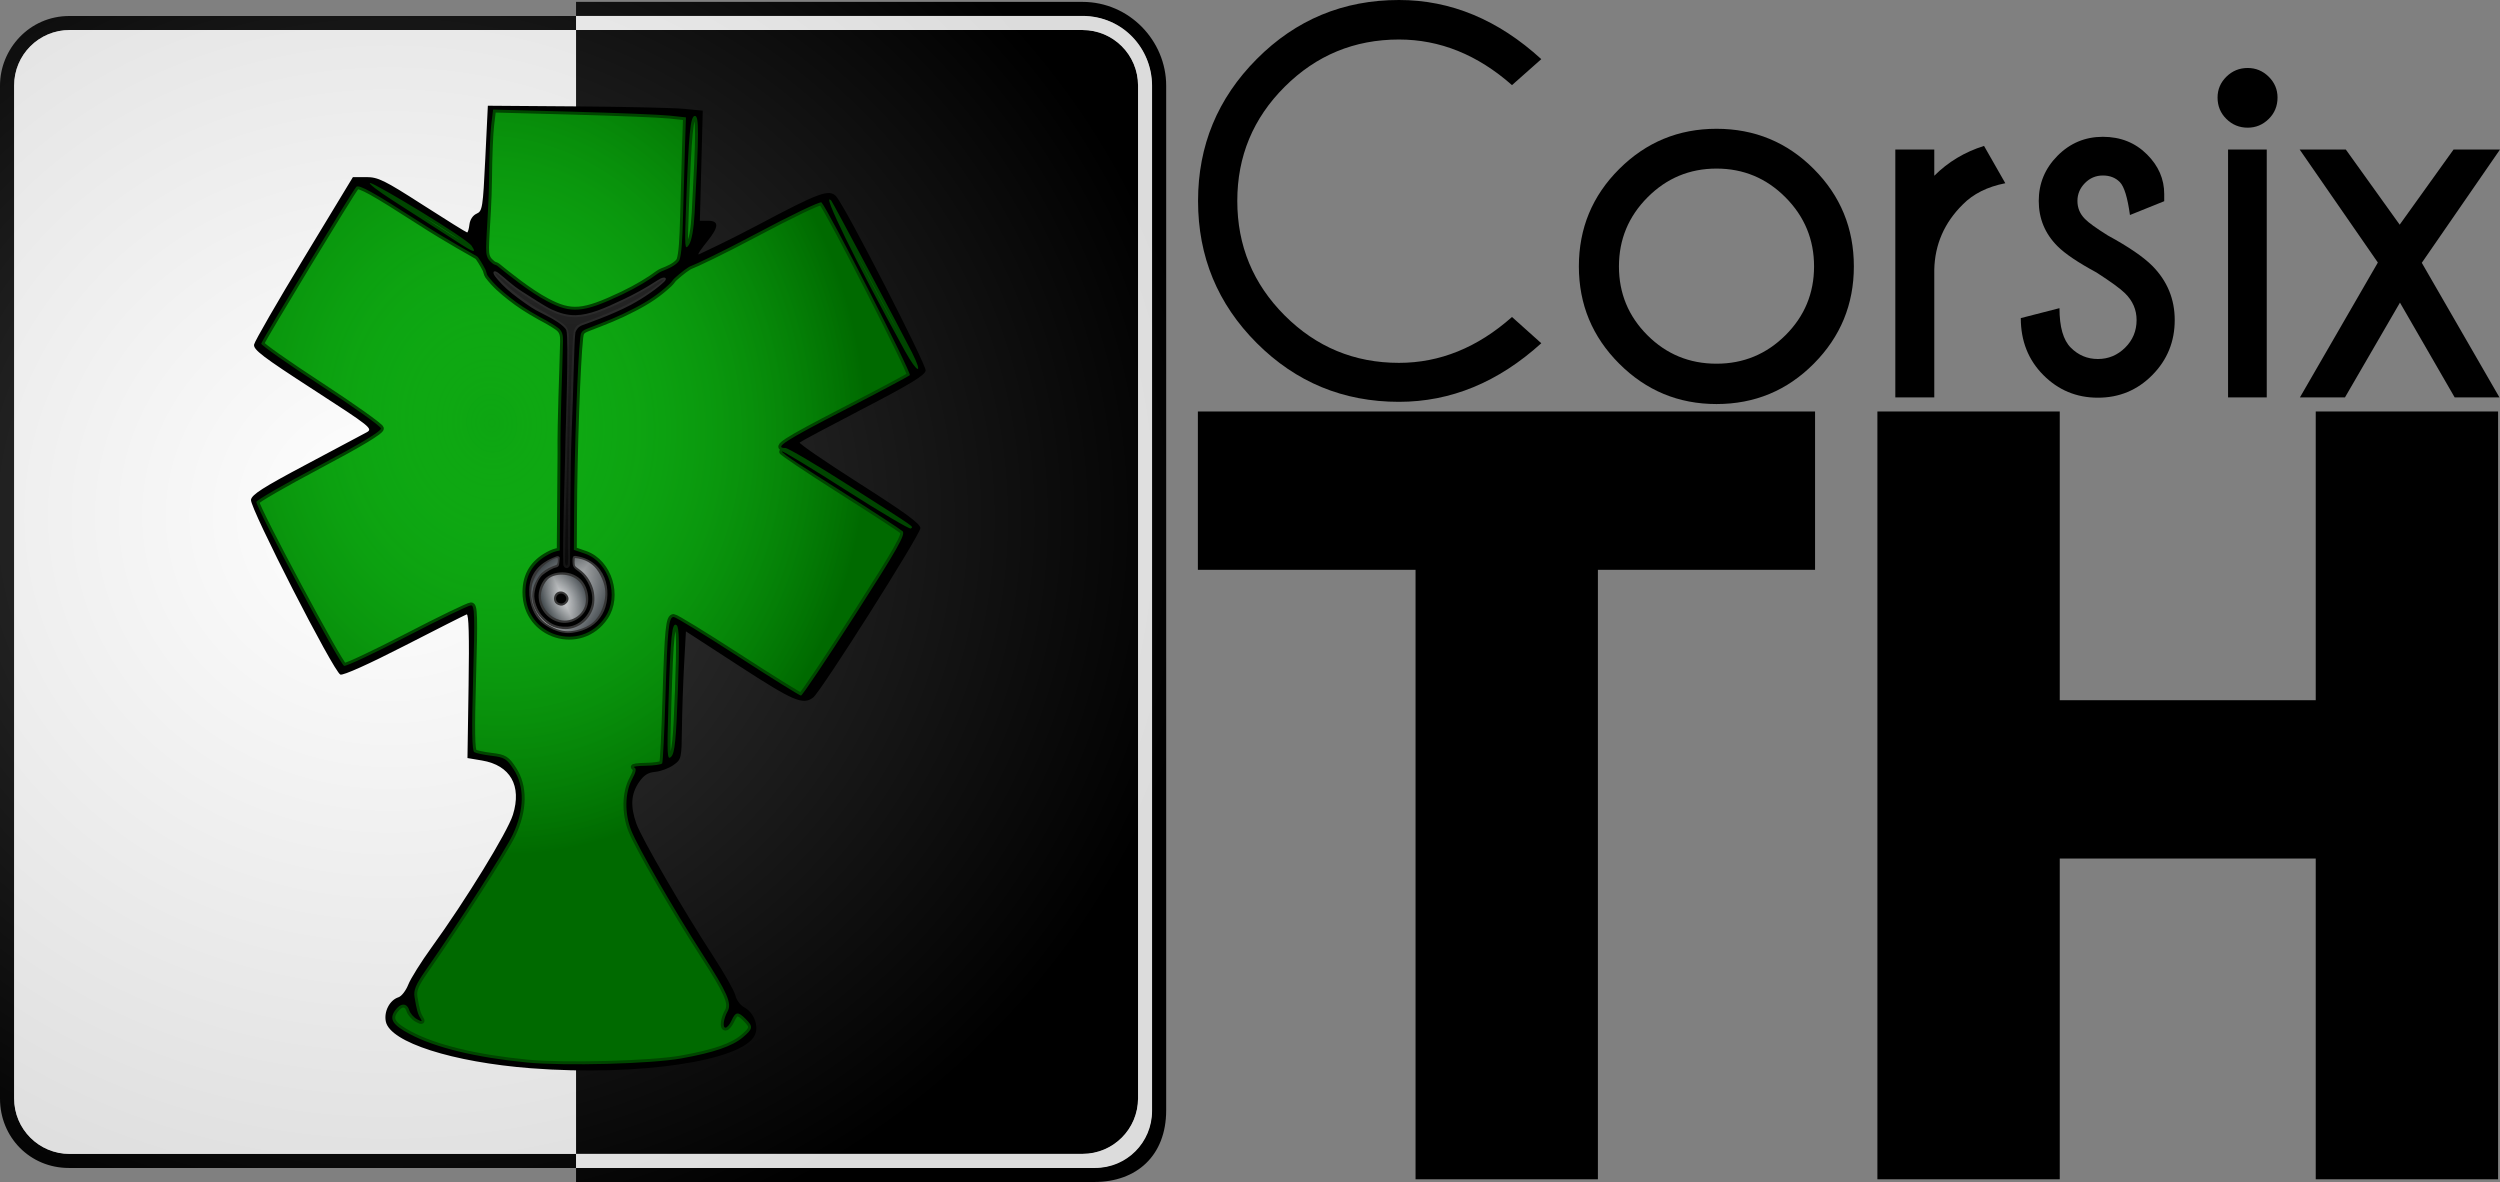 <svg xmlns="http://www.w3.org/2000/svg" xmlns:svg="http://www.w3.org/2000/svg" xmlns:xlink="http://www.w3.org/1999/xlink" id="svg2" width="858.24" height="405.774" version="1.1" style="display:inline"><rect width="100%" height="100%" fill="#808080" stroke="none"/><defs id="defs4"><linearGradient id="linearGradient4042"><stop style="stop-color:#21ff2c;stop-opacity:.398" id="stop4044" offset="0"/><stop style="stop-color:#006a00;stop-opacity:1" id="stop4046" offset=".777"/></linearGradient><linearGradient id="linearGradient3794"><stop style="stop-color:#6d7881;stop-opacity:1" id="stop3806" offset="0"/><stop style="stop-color:#dadee2;stop-opacity:1" id="stop3798" offset="1"/></linearGradient><linearGradient id="linearGradient3786"><stop style="stop-color:#5bde00;stop-opacity:1" id="stop3788" offset="0"/><stop style="stop-color:#2f7300;stop-opacity:1" id="stop3790" offset="1"/></linearGradient><radialGradient id="radialGradient4152" cx="300.182" cy="289.954" r="381.5" fx="300.182" fy="289.954" gradientTransform="matrix(1.827,-4.4437642e-8,4.0381054e-8,1.66,-309.054,-4442.033)" gradientUnits="userSpaceOnUse" xlink:href="#linearGradient3893"/><linearGradient id="linearGradient3893"><stop id="stop3895" offset="0" style="stop-color:#21ff2c;stop-opacity:.398"/><stop id="stop3897" offset=".8" style="stop-color:#006a00;stop-opacity:1"/></linearGradient><radialGradient id="radialGradient4152-3" cx="300.182" cy="289.954" r="381.5" fx="300.182" fy="289.954" gradientTransform="matrix(1.827,-4.4437642e-8,4.0381054e-8,1.66,-309.054,-4442.033)" gradientUnits="userSpaceOnUse" xlink:href="#linearGradient3893-1"/><linearGradient id="linearGradient3893-1"><stop id="stop3895-6" offset="0" style="stop-color:#21ff2c;stop-opacity:.398"/><stop id="stop3897-8" offset=".8" style="stop-color:#006a00;stop-opacity:1"/></linearGradient><radialGradient id="radialGradient3999" cx="300.182" cy="289.954" r="381.5" fx="300.182" fy="289.954" gradientTransform="matrix(1.827,-4.4437642e-8,4.0381054e-8,1.66,-583.03,-3703.49)" gradientUnits="userSpaceOnUse" xlink:href="#linearGradient3893-1"/><radialGradient id="radialGradient5085" cx="181.931" cy="616.808" r="13.113" fx="181.931" fy="616.808" gradientTransform="matrix(1.232,-0.012,0.011,1.163,109.8,-117.177)" gradientUnits="userSpaceOnUse" xlink:href="#linearGradient3881"/><linearGradient id="linearGradient3881"><stop style="stop-color:#fff;stop-opacity:.282" id="stop3883" offset="0"/><stop id="stop3885" offset="1" style="stop-color:#35383a;stop-opacity:.339"/></linearGradient><linearGradient id="linearGradient5088" x1="345.961" x2="368.407" y1="474.712" y2="490.666" gradientTransform="translate(-13.523,113.693)" gradientUnits="userSpaceOnUse" xlink:href="#linearGradient3869"/><linearGradient id="linearGradient3869"><stop id="stop3871" offset="0" style="stop-color:#323c41;stop-opacity:1"/><stop style="stop-color:#bfc2c4;stop-opacity:1" id="stop3873" offset=".472"/><stop id="stop3875" offset="1" style="stop-color:#474f55;stop-opacity:1"/></linearGradient><radialGradient id="radialGradient5091" cx="182.816" cy="616.408" r="9.153" fx="182.816" fy="616.408" gradientTransform="matrix(1,0,0,1.018,159.011,-30.103)" gradientUnits="userSpaceOnUse" xlink:href="#linearGradient3881"/><linearGradient id="linearGradient5767"><stop style="stop-color:#fff;stop-opacity:.282" id="stop5769" offset="0"/><stop id="stop5771" offset="1" style="stop-color:#35383a;stop-opacity:.339"/></linearGradient><linearGradient id="linearGradient5094" x1="183.949" x2="186.022" y1="605.268" y2="513.762" gradientTransform="translate(159.011,-19.243)" gradientUnits="userSpaceOnUse" xlink:href="#linearGradient3843"/><linearGradient id="linearGradient3843"><stop style="stop-color:#090909;stop-opacity:1" id="stop3845" offset="0"/><stop style="stop-color:#232323;stop-opacity:1" id="stop3847" offset="1"/></linearGradient><linearGradient id="linearGradient5096" x1="183.949" x2="186.022" y1="605.268" y2="513.762" gradientTransform="translate(159.011,-19.243)" gradientUnits="userSpaceOnUse" xlink:href="#linearGradient4196"/><linearGradient id="linearGradient4196"><stop style="stop-color:#141414;stop-opacity:1" id="stop4198" offset="0"/><stop style="stop-color:#2c2c2c;stop-opacity:1" id="stop4200" offset="1"/></linearGradient><linearGradient id="linearGradient5099" x1="175.55" x2="190.135" y1="619.285" y2="612.744" gradientTransform="translate(159.011,-19.243)" gradientUnits="userSpaceOnUse" xlink:href="#linearGradient3869"/><linearGradient id="linearGradient5782"><stop id="stop5784" offset="0" style="stop-color:#323c41;stop-opacity:1"/><stop style="stop-color:#bfc2c4;stop-opacity:1" id="stop5786" offset=".472"/><stop id="stop5788" offset="1" style="stop-color:#474f55;stop-opacity:1"/></linearGradient><radialGradient id="radialGradient5102" cx="331.156" cy="441.512" r="114.601" fx="331.156" fy="441.512" gradientTransform="matrix(0.224,1.658,-1.434,0.194,876.196,-97.461)" gradientUnits="userSpaceOnUse" xlink:href="#linearGradient4042-4"/><linearGradient id="linearGradient4042-4"><stop style="stop-color:#21ff2c;stop-opacity:.398" id="stop4044-3" offset="0"/><stop style="stop-color:#006a00;stop-opacity:1" id="stop4046-4" offset=".777"/></linearGradient><radialGradient id="radialGradient4123" cx="325.685" cy="1693.234" r="200.172" fx="325.685" fy="1693.234" gradientTransform="matrix(1.414,3.7581171e-8,-3.4897058e-8,1.313,-142.554,-522.175)" gradientUnits="userSpaceOnUse" xlink:href="#linearGradient4103"/><linearGradient id="linearGradient4103"><stop style="stop-color:#3e3e3e;stop-opacity:1" id="stop4105" offset="0"/><stop style="stop-color:#000;stop-opacity:1" id="stop4107" offset="1"/></linearGradient><radialGradient id="radialGradient4125" cx="324.495" cy="1697.365" r="195.328" fx="324.495" fy="1697.365" gradientTransform="matrix(1.449,1.8682939e-8,-1.734859e-8,1.345,-152.249,-582.859)" gradientUnits="userSpaceOnUse" xlink:href="#linearGradient4111"/><linearGradient id="linearGradient4111"><stop style="stop-color:#fff;stop-opacity:1" id="stop4113" offset="0"/><stop style="stop-color:#dcdcdc;stop-opacity:1" id="stop4115" offset="1"/></linearGradient><radialGradient id="radialGradient5813" cx="324.495" cy="1697.365" r="195.328" fx="324.495" fy="1697.365" gradientTransform="matrix(1.449,1.8682939e-8,-1.734859e-8,1.345,-152.249,-582.859)" gradientUnits="userSpaceOnUse" xlink:href="#linearGradient4111"/></defs><g id="layer1" transform="translate(-148.4,-392.008)" style="display:inline"><g style="display:inline" id="g4119" transform="translate(-193.12,-1409.969)"><path id="path4166-0" d="m 381.969,1523.75 0,4.844 -173.938,0 c -13.837,0 -23.812,11.45 -23.812,23.875 l 0,347.781 c 0,13.264 10.269,23.812 23.656,23.812 l 174.094,0 0,4.812 177.969,0 c 14.39,0 24.625,-8.946 24.625,-24.625 l 0,-351.75 c 0,-15.333 -12.579,-28.75 -28.75,-28.75 -60.838,0 -113.005,0 -173.844,0 z m 0,4.906 173.844,0 c 14.365,0 23.812,11.314 23.812,23.875 l 0,351.844 c 0,10.839 -8.724,19.562 -19.562,19.562 l -178.094,0 0,-4.688 173.844,0 c 10.581,0 19.094,-8.513 19.094,-19.094 l 0,-347.656 c 0,-10.581 -8.513,-19.094 -19.094,-19.094 l -173.844,0 0,385.813 -173.812,0 c -10.581,-2e-4 -19.094,-8.514 -19.094,-19.094 l 0,-347.625 c 0,-10.58 8.513,-19.094 19.094,-19.094 l 173.812,0 z" transform="translate(157.301,278.875)" style="fill:url(#radialGradient4123);fill-opacity:1;stroke:none;display:inline"/><path id="path4160-3" d="m 381.969,1528.562 0,4.844 173.844,0 c 10.581,0 19.094,8.514 19.094,19.094 l 0,347.625 c 0,10.58 -8.513,19.094 -19.094,19.094 l -173.844,0 0,-385.813 -173.812,0 c -10.581,0 -19.094,8.513 -19.094,19.094 l 0,347.656 c 0,10.581 8.513,19.094 19.094,19.094 l 173.812,0 0,4.812 178.188,0 c 10.845,0 19.562,-8.718 19.562,-19.562 l 0,-352 c 0,-12.813 -10.273,-23.938 -23.906,-23.938 l -173.844,0 z" transform="translate(157.301,278.875)" style="fill:url(#radialGradient5813);fill-opacity:1;stroke:none;display:inline"/></g><path id="path4382" d="m 382.344,755.35 c 11.137,-2.007 17.433,-4.166 21.066,-7.223 3.508,-2.951 3.618,-3.671 0.969,-6.32 -2.609,-2.609 -3.441,-2.523 -4.818,0.5 -0.626,1.375 -1.573,2.5 -2.103,2.5 -1.088,0 -0.68,-3.103 0.742,-5.645 1.511,-2.701 -0.132,-6.437 -8.595,-19.545 -9.726,-15.063 -22.257,-36.807 -24.538,-42.58 -2.27,-5.744 -2.157,-12.883 0.276,-17.423 1.432,-2.672 1.635,-3.797 0.75,-4.156 -0.667,-0.271 1.122,-0.528 3.977,-0.571 2.855,-0.043 5.399,-0.416 5.653,-0.829 0.254,-0.412 0.75,-10.425 1.101,-22.25 0.716,-24.075 1.115,-28 2.85,-28 0.663,0 10.58,6.075 22.039,13.5 11.459,7.425 21.204,13.5 21.656,13.5 0.452,0 8.79,-12.42 18.529,-27.601 14.657,-22.846 17.473,-27.814 16.344,-28.84 -0.75,-0.682 -10.47,-7.017 -21.601,-14.079 -11.131,-7.062 -20.035,-13.042 -19.787,-13.289 0.247,-0.247 10.155,5.745 22.018,13.316 11.862,7.571 21.854,13.479 22.204,13.129 0.82,-0.82 2.804,0.563 -20.797,-14.494 -11.33,-7.228 -21.342,-13.142 -22.25,-13.142 -4.068,0 -0.249,-2.466 20.1,-12.978 11.963,-6.18 22.135,-11.596 22.606,-12.035 0.71,-0.663 -27.977,-56.744 -30.334,-59.3 -0.413,-0.448 -10.545,4.412 -22.515,10.799 -11.971,6.387 -21.198,10.683 -22.004,10.917 -1.148,0.334 -3.56,2.217 -5.876,4.282 -0.68,0.606 -0.911,1.217 -1.754,2.007 -3.735,3.503 -7.354,5.898 -12.158,8.386 -5.958,3.085 -9.315,4.306 -15.781,6.817 -2.25,0.874 -2.499,1.34 -2.71,3.222 -0.928,8.263 -2.031,38.447 -2.125,60.885 l -0.07,11.964 c 0,0 2.663,0.885 3.982,1.361 8.214,2.966 11.592,14.576 6.808,21.674 -8.407,12.473 -27.442,6.616 -27.434,-8.486 0,-6.208 2.938,-10.296 7.839,-12.935 1.582,-0.852 2.263,-1.031 3.938,-1.415 l 0.256,-33.08 c -0.097,-12.76 0.607,-26.172 0.882,-38.71 0.047,-2.138 -0.242,-3.522 -1.716,-4.628 -2.166,-1.626 -6.234,-3.712 -6.234,-3.712 -4.482,-2.493 -7.374,-4.439 -10.279,-6.731 -2.644,-2.085 -5.36,-4.365 -7.656,-7.483 -0.305,-0.415 -0.508,-1.583 -0.71,-1.99 -0.846,-1.705 -2.412,-4.301 -2.892,-4.603 -1.723,-1.086 -9.314,-5.079 -20.314,-12.171 -15.197,-9.797 -20.276,-12.613 -21.15,-11.724 -1.323,1.346 -32.333,52.478 -32.644,53.827 -0.113,0.491 9.019,6.915 20.294,14.275 11.275,7.36 20.631,14.025 20.792,14.812 0.195,0.955 -6.868,5.224 -21.248,12.843 -11.847,6.277 -21.53,11.863 -21.518,12.413 0.05,2.311 28.809,56.025 30.137,56.286 0.8,0.158 10.595,-4.455 21.767,-10.25 11.172,-5.795 20.971,-10.536 21.775,-10.536 1.262,0 1.363,3.392 0.74,24.856 -0.519,17.895 -0.409,25.049 0.393,25.544 0.613,0.379 3.31,0.949 5.994,1.267 4.349,0.515 5.167,1.021 7.524,4.656 3.801,5.862 3.698,13.946 -0.285,22.365 -2.588,5.47 -18.264,29.89 -30.051,46.812 -3.288,4.72 -4.075,6.64 -3.689,9 0.715,4.381 1.126,5.84 2.068,7.35 0.678,1.087 0.443,1.136 -1.21,0.251 -1.129,-0.604 -2.339,-1.999 -2.688,-3.1 -0.83,-2.615 -3.005,-2.547 -4.896,0.154 -2.05,2.927 -0.816,4.878 5.075,8.026 8.729,4.664 22.877,8.091 40.36,9.778 12.88,1.243 42.584,0.449 52.925,-1.415 z m -1.228,-126.403 c 0.571,-15.949 0.466,-21.559 -0.417,-22.291 -1.614,-1.338 -2.103,3.353 -2.827,27.15 -0.534,17.541 -0.439,19.347 0.944,17.977 1.235,-1.223 1.688,-5.719 2.3,-22.836 z m 80.379,-115.909 c -4.078,-8.078 -27.233,-51.641 -27.718,-52.148 -3.876,-4.048 8.484,21.171 25.322,51.667 4.339,7.858 6.32,8.256 2.396,0.481 z m -99.508,-19.937 c 5.084,-2.418 9.568,-5.173 12.314,-7.245 0.833,-0.628 2.186,-1.089 2.885,-1.376 2.314,-0.948 4.168,-2.303 4.503,-3.321 0.681,-2.072 0.983,-6.603 1.192,-14.853 0.209,-8.25 0.519,-19.275 0.688,-24.5 l 0.308,-9.5 -5.676,-0.61 c -3.122,-0.336 -18.017,-0.938 -33.1,-1.339 l -27.425,-0.729 -0.641,5.339 c -0.353,2.936 -0.683,11.189 -0.734,18.339 -0.051,7.15 -0.672,15.631 -0.827,18.894 -0.196,4.113 -0.352,6.239 0.103,7.719 0.358,1.163 0.86,1.62 1.942,2.551 0.561,0.482 1.208,0.477 1.594,0.79 3.57,2.893 10.884,8.863 17.108,12.139 8.201,4.317 12.271,4.117 25.765,-2.299 z m -51.668,-16.696 c -1.755,-2.648 -33.328,-21.598 -34.851,-21.587 -0.874,0.01 2.685,2.748 7.91,6.093 5.225,3.345 13.55,8.697 18.5,11.893 8.275,5.343 10.687,6.991 8.441,3.601 z m 76.547,-11.276 c 1.504,-27.853 1.52,-33.323 0.093,-33.323 -1.562,0 -2.116,5.698 -3.061,31.493 -0.499,13.609 -0.409,14.793 0.971,12.823 0.964,-1.376 1.695,-5.402 1.997,-10.993 z" style="font-size:medium;font-style:normal;font-variant:normal;font-weight:400;font-stretch:normal;text-indent:0;text-align:start;text-decoration:none;line-height:normal;letter-spacing:normal;word-spacing:normal;text-transform:none;direction:ltr;block-progression:tb;writing-mode:lr-tb;text-anchor:start;baseline-shift:baseline;color:#000;fill:#006a00;fill-opacity:1;stroke:none;stroke-width:2;marker:none;visibility:visible;display:inline;overflow:visible;enable-background:accumulate;font-family:Sans;-inkscape-font-specification:Sans"/><path style="font-size:medium;font-style:normal;font-variant:normal;font-weight:400;font-stretch:normal;text-indent:0;text-align:start;text-decoration:none;line-height:normal;letter-spacing:normal;word-spacing:normal;text-transform:none;direction:ltr;block-progression:tb;writing-mode:lr-tb;text-anchor:start;baseline-shift:baseline;color:#000;fill:url(#radialGradient5102);fill-opacity:1;stroke:#004500;stroke-width:2;stroke-linecap:round;stroke-linejoin:round;stroke-miterlimit:4;stroke-opacity:1;stroke-dasharray:none;marker:none;visibility:visible;display:inline;overflow:visible;enable-background:accumulate;font-family:Sans;-inkscape-font-specification:Sans" id="path3090" d="m 382.344,755.35 c 11.137,-2.007 17.433,-4.166 21.066,-7.223 3.508,-2.951 3.618,-3.671 0.969,-6.32 -2.609,-2.609 -3.441,-2.523 -4.818,0.5 -0.626,1.375 -1.573,2.5 -2.103,2.5 -1.088,0 -0.68,-3.103 0.742,-5.645 1.511,-2.701 -0.132,-6.437 -8.595,-19.545 -9.726,-15.063 -22.257,-36.807 -24.538,-42.58 -2.27,-5.744 -2.157,-12.883 0.276,-17.423 1.432,-2.672 1.635,-3.797 0.75,-4.156 -0.667,-0.271 1.122,-0.528 3.977,-0.571 2.855,-0.043 5.399,-0.416 5.653,-0.829 0.254,-0.412 0.75,-10.425 1.101,-22.25 0.716,-24.075 1.115,-28 2.85,-28 0.663,0 10.58,6.075 22.039,13.5 11.459,7.425 21.204,13.5 21.656,13.5 0.452,0 8.79,-12.42 18.529,-27.601 14.657,-22.846 17.473,-27.814 16.344,-28.84 -0.75,-0.682 -10.47,-7.017 -21.601,-14.079 -11.131,-7.062 -20.035,-13.042 -19.787,-13.289 0.247,-0.247 10.155,5.745 22.018,13.316 11.862,7.571 21.854,13.479 22.204,13.129 0.82,-0.82 2.804,0.563 -20.797,-14.494 -11.33,-7.228 -21.342,-13.142 -22.25,-13.142 -4.068,0 -0.249,-2.466 20.1,-12.978 11.963,-6.18 22.135,-11.596 22.606,-12.035 0.71,-0.663 -27.977,-56.744 -30.334,-59.3 -0.413,-0.448 -10.545,4.412 -22.515,10.799 -11.971,6.387 -21.198,10.683 -22.004,10.917 -1.148,0.334 -3.56,2.217 -5.876,4.282 -0.68,0.606 -0.911,1.217 -1.754,2.007 -3.735,3.503 -7.354,5.898 -12.158,8.386 -5.958,3.085 -9.315,4.306 -15.781,6.817 -2.25,0.874 -2.499,1.34 -2.71,3.222 -0.928,8.263 -2.031,38.447 -2.125,60.885 l -0.07,11.964 c 0,0 2.663,0.885 3.982,1.361 8.214,2.966 11.592,14.576 6.808,21.674 -8.407,12.473 -27.442,6.616 -27.434,-8.486 0,-6.208 2.938,-10.296 7.839,-12.935 1.582,-0.852 2.263,-1.031 3.938,-1.415 l 0.256,-33.08 c -0.097,-12.76 0.607,-26.172 0.882,-38.71 0.047,-2.138 -0.242,-3.522 -1.716,-4.628 -2.166,-1.626 -6.234,-3.712 -6.234,-3.712 -4.482,-2.493 -7.374,-4.439 -10.279,-6.731 -2.644,-2.085 -5.36,-4.365 -7.656,-7.483 -0.305,-0.415 -0.508,-1.583 -0.71,-1.99 -0.846,-1.705 -2.412,-4.301 -2.892,-4.603 -1.723,-1.086 -9.314,-5.079 -20.314,-12.171 -15.197,-9.797 -20.276,-12.613 -21.15,-11.724 -1.323,1.346 -32.333,52.478 -32.644,53.827 -0.113,0.491 9.019,6.915 20.294,14.275 11.275,7.36 20.631,14.025 20.792,14.812 0.195,0.955 -6.868,5.224 -21.248,12.843 -11.847,6.277 -21.53,11.863 -21.518,12.413 0.05,2.311 28.809,56.025 30.137,56.286 0.8,0.158 10.595,-4.455 21.767,-10.25 11.172,-5.795 20.971,-10.536 21.775,-10.536 1.262,0 1.363,3.392 0.74,24.856 -0.519,17.895 -0.409,25.049 0.393,25.544 0.613,0.379 3.31,0.949 5.994,1.267 4.349,0.515 5.167,1.021 7.524,4.656 3.801,5.862 3.698,13.946 -0.285,22.365 -2.588,5.47 -18.264,29.89 -30.051,46.812 -3.288,4.72 -4.075,6.64 -3.689,9 0.715,4.381 1.126,5.84 2.068,7.35 0.678,1.087 0.443,1.136 -1.21,0.251 -1.129,-0.604 -2.339,-1.999 -2.688,-3.1 -0.83,-2.615 -3.005,-2.547 -4.896,0.154 -2.05,2.927 -0.816,4.878 5.075,8.026 8.729,4.664 22.877,8.091 40.36,9.778 12.88,1.243 42.584,0.449 52.925,-1.415 z m -1.228,-126.403 c 0.571,-15.949 0.466,-21.559 -0.417,-22.291 -1.614,-1.338 -2.103,3.353 -2.827,27.15 -0.534,17.541 -0.439,19.347 0.944,17.977 1.235,-1.223 1.688,-5.719 2.3,-22.836 z m 80.379,-115.909 c -4.078,-8.078 -27.233,-51.641 -27.718,-52.148 -3.876,-4.048 8.484,21.171 25.322,51.667 4.339,7.858 6.32,8.256 2.396,0.481 z m -99.508,-19.937 c 5.084,-2.418 9.568,-5.173 12.314,-7.245 0.833,-0.628 2.186,-1.089 2.885,-1.376 2.314,-0.948 4.168,-2.303 4.503,-3.321 0.681,-2.072 0.983,-6.603 1.192,-14.853 0.209,-8.25 0.519,-19.275 0.688,-24.5 l 0.308,-9.5 -5.676,-0.61 c -3.122,-0.336 -18.017,-0.938 -33.1,-1.339 l -27.425,-0.729 -0.641,5.339 c -0.353,2.936 -0.683,11.189 -0.734,18.339 -0.051,7.15 -0.672,15.631 -0.827,18.894 -0.196,4.113 -0.352,6.239 0.103,7.719 0.358,1.163 0.86,1.62 1.942,2.551 0.561,0.482 1.208,0.477 1.594,0.79 3.57,2.893 10.884,8.863 17.108,12.139 8.201,4.317 12.271,4.117 25.765,-2.299 z m -51.668,-16.696 c -1.755,-2.648 -33.328,-21.598 -34.851,-21.587 -0.874,0.01 2.685,2.748 7.91,6.093 5.225,3.345 13.55,8.697 18.5,11.893 8.275,5.343 10.687,6.991 8.441,3.601 z m 76.547,-11.276 c 1.504,-27.853 1.52,-33.323 0.093,-33.323 -1.562,0 -2.116,5.698 -3.061,31.493 -0.499,13.609 -0.409,14.793 0.971,12.823 0.964,-1.376 1.695,-5.402 1.997,-10.993 z"/><path id="path4385" d="m 341.449,588.538 c -2.206,-0.065 -4.497,0.63 -5.719,2 -1.888,2.118 -2.835,5.225 -2.219,7.906 0.774,3.37 3.535,6.228 6.75,7.094 4.947,1.332 10.164,-2.511 10.031,-7.781 -0.146,-5.82 -3.833,-9.072 -8.844,-9.219 z m -0.875,7.281 c 0.236,-0.047 0.489,-0.02 0.719,0.031 0.286,0.063 0.634,0.228 0.938,0.531 0.395,0.395 0.577,0.794 0.594,1.094 0.01,0.13 -0.013,0.345 -0.094,0.531 -0.08,0.186 -0.212,0.352 -0.375,0.531 -0.256,0.281 -0.564,0.501 -0.938,0.594 -0.374,0.092 -0.744,0.018 -1.062,-0.125 -0.366,-0.164 -0.62,-0.341 -0.781,-0.562 -0.129,-0.177 -0.24,-0.497 -0.25,-0.844 -0.018,-0.622 0.247,-1.175 0.594,-1.469 0.197,-0.166 0.42,-0.266 0.656,-0.312 z" style="fill:url(#linearGradient5099);fill-opacity:1;stroke:none;display:inline"/><path style="fill:url(#linearGradient5094);fill-opacity:1;stroke:url(#linearGradient5096);stroke-width:1.2;stroke-linecap:round;stroke-linejoin:round;stroke-miterlimit:4;stroke-opacity:1;stroke-dasharray:none;display:inline" id="path3837" d="m 318.076,485.228 c -0.629,0.398 -0.132,1.352 0.526,2.055 3.522,3.76 9.909,9.035 16.272,12.378 2.965,1.558 5.582,3.288 6.828,4.262 1.54,1.204 1.425,3.274 1.412,5.396 -0.045,7.626 -0.065,15.071 -0.364,23 -0.142,3.399 -0.109,14.769 -0.441,25.116 -0.288,8.977 -0.471,18.627 -0.548,27.362 0.064,2.634 1.945,2.394 2.156,0.844 0.249,-1.831 0.065,-3.893 0.062,-5.322 -0.014,-6.886 0.084,-22.966 0.516,-38.507 0.432,-15.541 0.955,-30.596 1.25,-34.296 0.172,-2.155 0.664,-3.016 1.504,-3.469 1.288,-0.696 2.882,-1.126 4.11,-1.599 9.206,-3.545 16.479,-6.717 23.537,-12.319 1.037,-0.824 2.459,-1.765 2.031,-2.56 -0.696,-1.294 -4.395,1.756 -5.604,2.484 -3.654,2.2 -9.267,5.064 -13.551,6.939 -5.087,2.227 -9.071,3.418 -12.574,3.311 -3.503,-0.107 -6.921,-1.55 -11.03,-4.052 -6.262,-3.814 -8.736,-5.421 -12.559,-8.825 -1.249,-1.112 -2.884,-2.608 -3.534,-2.197 z"/><path style="fill:url(#radialGradient5091);fill-opacity:1;stroke:#363636;stroke-width:1.5;stroke-linecap:round;stroke-linejoin:round;stroke-miterlimit:4;stroke-opacity:1;display:inline" id="path3857" d="m 341.449,588.538 c -2.206,-0.065 -4.497,0.63 -5.719,2 -1.888,2.118 -2.835,5.225 -2.219,7.906 0.774,3.37 3.535,6.228 6.75,7.094 4.947,1.332 10.164,-2.511 10.031,-7.781 -0.146,-5.82 -3.833,-9.072 -8.844,-9.219 z m -0.875,7.281 c 0.236,-0.047 0.489,-0.02 0.719,0.031 0.286,0.063 0.634,0.228 0.938,0.531 0.395,0.395 0.577,0.794 0.594,1.094 0.01,0.13 -0.013,0.345 -0.094,0.531 -0.08,0.186 -0.212,0.352 -0.375,0.531 -0.256,0.281 -0.564,0.501 -0.938,0.594 -0.374,0.092 -0.744,0.018 -1.062,-0.125 -0.366,-0.164 -0.62,-0.341 -0.781,-0.562 -0.129,-0.177 -0.24,-0.497 -0.25,-0.844 -0.018,-0.622 0.247,-1.175 0.594,-1.469 0.197,-0.166 0.42,-0.266 0.656,-0.312 z"/><path id="path4389" d="m 345.196,582.959 c -0.274,0.235 -0.322,1.629 -0.305,2.109 0.062,1.718 0.23,1.781 2.133,3.148 1.892,1.36 3.375,3.441 4.203,5.977 0.594,1.821 0.654,4.426 0.156,6.094 -1.355,4.54 -5.499,7.317 -9.713,6.904 -2.638,-0.258 -4.511,-1.027 -6.568,-3.123 -2.833,-2.887 -3.891,-6.55 -2.906,-10.125 0.467,-1.694 1.687,-3.674 2.511,-4.577 1.594,-1.437 3.075,-2.066 4.907,-2.713 1.166,-0.412 1.26,-2.924 0.758,-3.567 -0.658,-0.842 -2.847,0.397 -3.739,0.949 -2.374,1.468 -4.929,3.846 -6.188,8.08 -0.559,1.882 -0.574,5.347 0.279,7.833 0.887,2.585 2.648,5.31 4.86,6.78 2.334,1.552 5.021,2.739 7.786,2.748 2.853,0.01 6.338,-1.176 8.417,-2.694 2.514,-1.835 3.77,-4.485 4.429,-6.604 1.096,-3.528 1.025,-6.509 -0.499,-9.94 -1.597,-3.595 -3.476,-5.308 -6.052,-6.483 -1.411,-0.644 -4.065,-1.144 -4.469,-0.797 z" style="fill:url(#linearGradient5088);fill-opacity:1;stroke:none;display:inline"/><path style="fill:url(#radialGradient5085);fill-opacity:1;stroke:#363636;stroke-width:1.5;stroke-linecap:round;stroke-linejoin:round;stroke-miterlimit:4;stroke-opacity:1;display:inline" id="path3867" d="m 345.196,582.959 c -0.274,0.235 -0.322,1.629 -0.305,2.109 0.062,1.718 0.23,1.781 2.133,3.148 1.892,1.36 3.375,3.441 4.203,5.977 0.594,1.821 0.654,4.426 0.156,6.094 -1.355,4.54 -5.499,7.317 -9.713,6.904 -2.638,-0.258 -4.511,-1.027 -6.568,-3.123 -2.833,-2.887 -3.891,-6.55 -2.906,-10.125 0.467,-1.694 1.687,-3.674 2.511,-4.577 1.594,-1.437 3.075,-2.066 4.907,-2.713 1.166,-0.412 1.26,-2.924 0.758,-3.567 -0.658,-0.842 -2.847,0.397 -3.739,0.949 -2.374,1.468 -4.929,3.846 -6.188,8.08 -0.559,1.882 -0.574,5.347 0.279,7.833 0.887,2.585 2.648,5.31 4.86,6.78 2.334,1.552 5.021,2.739 7.786,2.748 2.853,0.01 6.338,-1.176 8.417,-2.694 2.514,-1.835 3.77,-4.485 4.429,-6.604 1.096,-3.528 1.025,-6.509 -0.499,-9.94 -1.597,-3.595 -3.476,-5.308 -6.052,-6.483 -1.411,-0.644 -4.065,-1.144 -4.469,-0.797 z"/><path id="path2991" d="m 339.295,597.564 c 0.032,1.053 0.801,1.484 1.649,1.605 0.848,0.12 1.81,-0.621 1.873,-1.583 0.063,-0.962 -0.928,-1.852 -1.824,-1.823 -0.896,0.029 -1.73,0.749 -1.698,1.802 z m -8.591,161.175 c -26.923,-2.072 -48.285,-8.917 -49.833,-15.968 -0.76,-3.463 1.293,-7.444 4.338,-8.411 1.036,-0.329 2.547,-2.286 3.358,-4.35 0.811,-2.064 4.41,-7.811 7.999,-12.771 11.726,-16.207 26.078,-39.61 27.92,-45.527 3.104,-9.973 -0.892,-16.991 -10.606,-18.626 l -5,-0.841 0.385,-24.848 c 0.265,-17.126 0.057,-24.73 -0.668,-24.469 -0.579,0.208 -10.213,5.078 -21.408,10.822 -12.192,6.256 -20.988,10.201 -21.935,9.838 -2.262,-0.868 -31.093,-57.222 -30.694,-59.997 0.255,-1.773 4.128,-4.252 18.821,-12.043 10.175,-5.395 19.566,-10.398 20.869,-11.116 2.271,-1.253 1.513,-1.86 -18.323,-14.694 -17.422,-11.271 -20.629,-13.717 -20.293,-15.474 0.22,-1.148 7.942,-14.546 17.162,-29.773 l 16.763,-27.686 4.569,0 c 4.066,0 6.194,1.044 19.356,9.5 8.133,5.225 15.008,9.5 15.276,9.5 0.269,0 0.631,-1.238 0.805,-2.75 0.189,-1.643 1.172,-3.126 2.442,-3.683 2.004,-0.88 2.175,-1.962 3,-19 l 0.875,-18.067 30.5,0.226 c 16.775,0.124 33.374,0.504 36.888,0.844 l 6.388,0.618 -0.496,18.906 -0.496,18.906 2.858,0 c 3.794,0 3.704,2.064 -0.309,7.058 -1.742,2.167 -3.893,5.001 -2.723,4.386 0.306,-0.161 9.207,-4.208 19.917,-9.895 21.474,-11.402 24.76,-12.594 27.132,-9.837 3.248,3.775 30.923,57.709 30.638,59.707 -0.229,1.599 -5.197,4.627 -21.465,13.081 -11.642,6.05 -21.444,11.277 -21.782,11.616 -0.338,0.339 8.845,6.639 20.407,14 15.889,10.117 21.024,13.874 21.032,15.391 0.012,2.196 -34.118,56.105 -36.821,58.16 -3.485,2.65 -6.707,1.28 -25.169,-10.707 l -18.5,-12.011 -0.619,11.275 c -0.34,6.201 -0.678,16.082 -0.75,21.957 -0.129,10.488 -0.182,10.718 -2.925,12.671 -1.537,1.094 -4.335,2.137 -6.218,2.318 -2.587,0.248 -3.982,1.159 -5.706,3.727 -2.648,3.943 -2.885,8.141 -0.794,14.066 1.742,4.937 16.179,29.837 26.323,45.399 3.894,5.975 7.352,12.098 7.683,13.607 0.331,1.509 1.676,3.318 2.989,4.02 3.325,1.779 5.119,6.395 3.698,9.514 -4.068,8.929 -39.967,14.267 -76.854,11.428 z m 51.64,-3.389 c 11.137,-2.007 17.433,-4.166 21.066,-7.223 3.508,-2.951 3.618,-3.671 0.969,-6.32 -2.609,-2.609 -3.441,-2.523 -4.818,0.5 -0.626,1.375 -1.573,2.5 -2.103,2.5 -1.088,0 -0.68,-3.103 0.742,-5.645 1.511,-2.701 -0.132,-6.437 -8.595,-19.545 -9.726,-15.063 -22.257,-36.807 -24.538,-42.58 -2.27,-5.744 -2.157,-12.883 0.276,-17.423 1.432,-2.672 1.635,-3.797 0.75,-4.156 -0.667,-0.271 1.122,-0.528 3.977,-0.571 2.855,-0.043 5.399,-0.416 5.653,-0.829 0.254,-0.412 0.75,-10.425 1.101,-22.25 0.716,-24.075 1.115,-28 2.85,-28 0.663,0 10.58,6.075 22.039,13.5 11.459,7.425 21.204,13.5 21.656,13.5 0.452,0 8.79,-12.42 18.529,-27.601 14.657,-22.846 17.473,-27.814 16.344,-28.84 -0.75,-0.682 -10.47,-7.017 -21.601,-14.079 -11.131,-7.062 -20.035,-12.688 -19.787,-13.289 0.133,-0.324 10.155,5.745 22.018,13.316 11.862,7.571 21.854,13.479 22.204,13.129 0.82,-0.82 2.804,0.563 -20.797,-14.494 -11.33,-7.228 -21.342,-13.142 -22.25,-13.142 -4.068,0 -0.249,-2.466 20.1,-12.978 11.963,-6.18 22.135,-11.596 22.606,-12.035 0.71,-0.663 -27.977,-56.744 -30.334,-59.3 -0.413,-0.448 -10.545,4.412 -22.515,10.799 -11.971,6.387 -21.198,10.683 -22.004,10.917 -1.148,0.334 -3.56,2.217 -5.876,4.282 -0.68,0.606 -0.911,1.217 -1.754,2.007 -3.735,3.503 -7.354,5.898 -12.158,8.386 -5.958,3.085 -9.315,4.306 -15.781,6.817 -2.25,0.874 -2.499,1.34 -2.71,3.222 -0.928,8.263 -2.031,38.447 -2.125,60.885 l -0.07,11.964 c 0,0 2.663,0.885 3.982,1.361 8.214,2.966 11.592,14.576 6.808,21.674 -8.407,12.473 -27.442,6.616 -27.434,-8.486 0,-6.208 2.938,-10.296 7.839,-12.935 1.582,-0.852 2.263,-1.031 3.938,-1.415 l 0.256,-33.08 c -0.097,-12.76 0.607,-26.172 0.882,-38.71 0.047,-2.138 -0.242,-3.522 -1.716,-4.628 -2.166,-1.626 -6.234,-3.712 -6.234,-3.712 -4.482,-2.493 -7.374,-4.439 -10.279,-6.731 -2.644,-2.085 -5.36,-4.365 -7.656,-7.483 -0.305,-0.415 -0.508,-1.583 -0.71,-1.99 -0.846,-1.705 -2.412,-4.301 -2.892,-4.603 -1.723,-1.086 -9.314,-5.079 -20.314,-12.171 -15.197,-9.797 -20.276,-12.613 -21.15,-11.724 -1.323,1.346 -32.333,52.478 -32.644,53.827 -0.113,0.491 9.019,6.915 20.294,14.275 11.275,7.36 20.631,14.025 20.792,14.812 0.195,0.955 -6.868,5.224 -21.248,12.843 -11.847,6.277 -21.53,11.863 -21.518,12.413 0.05,2.311 28.809,56.025 30.137,56.286 0.8,0.158 10.595,-4.455 21.767,-10.25 11.172,-5.795 20.971,-10.536 21.775,-10.536 1.262,0 1.363,3.392 0.74,24.856 -0.519,17.895 -0.409,25.049 0.393,25.544 0.613,0.379 3.31,0.949 5.994,1.267 4.349,0.515 5.167,1.021 7.524,4.656 3.801,5.862 3.698,13.946 -0.285,22.365 -2.588,5.47 -18.264,29.89 -30.051,46.812 -3.288,4.72 -4.075,6.64 -3.689,9 0.715,4.381 1.126,5.84 2.068,7.35 0.678,1.087 0.443,1.136 -1.21,0.251 -1.129,-0.604 -2.339,-1.999 -2.688,-3.1 -0.83,-2.615 -3.005,-2.547 -4.896,0.154 -2.05,2.927 -0.816,4.878 5.075,8.026 8.729,4.664 22.877,8.091 40.36,9.778 12.88,1.243 42.584,0.449 52.925,-1.415 z m -1.228,-126.403 c 0.571,-15.949 0.466,-21.559 -0.417,-22.291 -1.614,-1.338 -2.103,3.353 -2.827,27.15 -0.534,17.541 -0.439,19.347 0.944,17.977 1.235,-1.223 1.688,-5.719 2.3,-22.836 z m -36.332,-19.683 c 4.981,-0.695 8.351,-2.815 10.416,-6.425 3.33,-5.822 2.459,-17.283 -7.883,-19.732 -2.105,-0.499 -2.42,-0.477 -2.373,1.741 0.034,1.631 0.357,2.174 2.072,3.322 2.081,1.394 4.754,5.404 4.707,9.554 -0.053,4.734 -3.971,9.136 -8.45,9.416 -4.192,0.262 -6.456,-1.395 -8.434,-3.386 -1.977,-1.991 -3.25,-5.513 -2.978,-7.951 0.273,-2.438 1.456,-5.358 2.898,-6.493 1.442,-1.135 3.394,-2.284 4.533,-2.505 1.279,-0.249 1.089,-1.442 1.184,-2.452 0.095,-1.011 0.141,-1.071 -0.264,-1.314 -0.406,-0.243 -0.942,0.012 -2.117,0.504 -4.186,1.752 -7.883,5.256 -7.999,10.881 -0.111,5.408 1.886,8.989 3.912,10.927 1.653,1.581 6.313,4.535 10.774,3.913 z m 3.099,-5.767 c 4.05,-3.785 2.481,-10.062 -0.177,-12.601 -3.943,-3.765 -10.627,-2.728 -12.722,0.451 -2.943,4.466 -1.673,9.193 1.272,11.992 3.025,2.875 7.818,3.717 11.627,0.158 z m -15.554,-105.033 c 1.534,0.805 2.907,1.483 5.072,2.653 0,0 4.644,2.443 5.42,4.275 0.906,2.138 -0.259,35.773 -0.259,35.773 -0.15,11.234 -1.101,36.261 -0.797,44.464 0.07,1.885 2.295,1.869 2.315,0.013 0.062,-5.76 0.097,-34.358 0.532,-44.197 0.698,-15.782 0.84,-32.531 1.332,-35.383 0.385,-0.932 0.963,-1.9 2.429,-2.437 0.541,-0.198 9.997,-3.432 16.576,-6.951 4.803,-2.568 9.61,-6.042 11.572,-8.053 0.944,-0.968 0.412,-1.786 -1.293,-1.028 -1.087,0.483 -4.925,3.405 -12.382,6.969 -7.154,3.419 -12.077,5.528 -16.794,5.646 -3.091,0.077 -5.817,-0.852 -8.206,-1.936 -2.337,-1.061 -7.238,-4.296 -10.459,-6.354 -3.121,-1.994 -5.294,-4.162 -7.837,-6.17 -1.582,-1.249 -2.373,-0.44 -1.163,1.172 1.055,1.405 3.062,3.641 5.801,5.828 2.869,2.291 6.744,4.984 8.141,5.716 z m 129.167,14.573 c -4.078,-8.078 -27.233,-51.641 -27.718,-52.148 -3.876,-4.048 8.484,21.171 25.322,51.667 4.339,7.858 6.32,8.256 2.396,0.481 z m -99.508,-19.937 c 5.084,-2.418 9.568,-5.173 12.314,-7.245 0.833,-0.628 2.186,-1.089 2.885,-1.376 2.314,-0.948 4.168,-2.303 4.503,-3.321 0.681,-2.072 0.983,-6.603 1.192,-14.853 0.209,-8.25 0.519,-19.275 0.688,-24.5 l 0.308,-9.5 -5.676,-0.61 c -3.122,-0.336 -18.017,-0.938 -33.1,-1.339 l -27.425,-0.729 -0.641,5.339 c -0.353,2.936 -0.683,11.189 -0.734,18.339 -0.051,7.15 -0.672,15.631 -0.827,18.894 -0.196,4.113 -0.352,6.239 0.103,7.719 0.358,1.163 0.86,1.62 1.942,2.551 0.561,0.482 1.208,0.477 1.594,0.79 3.57,2.893 10.884,8.863 17.108,12.139 8.201,4.317 12.271,4.117 25.765,-2.299 z m -51.668,-16.696 c -1.755,-2.648 -33.328,-21.598 -34.851,-21.587 -0.874,0.01 2.685,2.748 7.91,6.093 5.225,3.345 13.55,8.697 18.5,11.893 8.275,5.343 10.687,6.991 8.441,3.601 z m 76.547,-11.276 c 1.504,-27.853 1.52,-33.323 0.093,-33.323 -1.562,0 -2.116,5.698 -3.061,31.493 -0.499,13.609 -0.409,14.793 0.971,12.823 0.964,-1.376 1.695,-5.402 1.997,-10.993 z" style="font-size:medium;font-style:normal;font-variant:normal;font-weight:400;font-stretch:normal;text-indent:0;text-align:start;text-decoration:none;line-height:normal;letter-spacing:normal;word-spacing:normal;text-transform:none;direction:ltr;block-progression:tb;writing-mode:lr-tb;text-anchor:start;baseline-shift:baseline;color:#000;fill:#000;fill-opacity:1;stroke:none;stroke-width:.9;marker:none;visibility:visible;display:inline;overflow:visible;enable-background:accumulate;font-family:Sans;-inkscape-font-specification:Sans"/></g><g id="layer4" transform="translate(-148.4,-392.008)" style="display:inline"><g style="font-size:53.973px;font-style:normal;font-weight:400;line-height:125%;letter-spacing:0;word-spacing:0;fill:#000;fill-opacity:1;stroke:none;font-family:Sans" id="text3852" transform="scale(1,1)"><path style="font-size:194.304px;font-variant:normal;font-stretch:normal;font-family:'Champagne &amp; Limousines';-inkscape-font-specification:'Champagne &amp; Limousines'" id="path3074" d="m 667.463,500.829 10.057,9.013 c -14.801,13.409 -31.087,20.113 -48.861,20.113 -19.102,-10e-6 -35.373,-6.72 -48.813,-20.161 -13.441,-13.441 -20.161,-29.712 -20.161,-48.813 -1e-5,-18.975 6.72,-35.214 20.161,-48.718 13.441,-13.504 29.712,-20.256 48.813,-20.256 17.773,1.3e-4 34.06,6.768 48.861,20.303 l -10.057,8.918 C 655.635,410.792 642.7,405.574 628.659,405.574 c -15.307,1.2e-4 -28.383,5.408 -39.231,16.224 -10.847,10.816 -16.271,23.877 -16.271,39.183 -2e-5,15.37 5.424,28.478 16.271,39.326 10.847,10.847 23.924,16.271 39.231,16.271 14.041,2e-5 26.976,-5.25 38.804,-15.749 z"/><path style="font-size:194.304px;font-variant:normal;font-stretch:normal;font-family:'Champagne &amp; Limousines';-inkscape-font-specification:'Champagne &amp; Limousines'" id="path3076" d="m 737.67,436.219 c 13.093,9e-5 24.225,4.602 33.396,13.804 9.171,9.203 13.757,20.351 13.757,33.443 -1e-4,13.03 -4.586,24.162 -13.757,33.396 -9.171,9.235 -20.303,13.852 -33.396,13.852 -13.03,-10e-6 -24.162,-4.617 -33.396,-13.852 -9.235,-9.234 -13.852,-20.366 -13.852,-33.396 0,-13.093 4.617,-24.24 13.852,-33.443 9.234,-9.203 20.366,-13.804 33.396,-13.804 z m 0,13.662 c -9.235,8e-5 -17.125,3.289 -23.671,9.867 -6.546,6.578 -9.82,14.484 -9.82,23.719 -2e-5,9.235 3.257,17.109 9.772,23.624 6.515,6.515 14.421,9.772 23.719,9.772 9.234,10e-6 17.125,-3.257 23.671,-9.772 6.546,-6.515 9.819,-14.389 9.82,-23.624 -9e-5,-9.234 -3.273,-17.141 -9.82,-23.719 -6.546,-6.578 -14.437,-9.867 -23.671,-9.867 z"/><path style="font-size:194.304px;font-variant:normal;font-stretch:normal;font-family:'Champagne &amp; Limousines';-inkscape-font-specification:'Champagne &amp; Limousines'" id="path3078" d="m 836.815,454.909 c -6.135,1.202 -11.006,3.637 -14.611,7.305 -6.325,6.262 -9.582,13.725 -9.772,22.39 l 0,43.832 -13.377,0 0,-85.103 13.377,0 0,9.013 c 4.744,-4.744 10.436,-8.159 17.077,-10.246 z"/><path style="font-size:194.304px;font-variant:normal;font-stretch:normal;font-family:'Champagne &amp; Limousines';-inkscape-font-specification:'Champagne &amp; Limousines'" id="path3080" d="m 868.123,485.554 c -6.325,-3.415 -10.784,-6.42 -13.377,-9.013 -4.301,-4.301 -6.452,-9.487 -6.452,-15.559 -10e-6,-6.009 2.15,-11.179 6.452,-15.512 4.301,-4.333 9.487,-6.499 15.559,-6.499 6.072,9e-5 11.132,2.024 15.18,6.072 3.921,3.922 5.882,8.444 5.882,13.567 l 0,2.467 -11.764,4.744 c -0.822,-6.009 -1.977,-9.772 -3.463,-11.29 -1.486,-1.518 -3.431,-2.277 -5.835,-2.277 -2.404,7e-5 -4.459,0.87 -6.167,2.609 -1.708,1.739 -2.562,3.779 -2.562,6.119 -3e-5,2.404 0.854,4.459 2.562,6.167 1.202,1.265 3.827,3.163 7.875,5.692 7.084,3.858 12.176,7.337 15.275,10.436 5.123,5.187 7.685,11.385 7.685,18.595 -6e-5,7.4 -2.562,13.694 -7.685,18.88 -5.123,5.186 -11.353,7.78 -18.69,7.78 -7.337,0 -13.583,-2.593 -18.738,-7.78 -5.155,-5.186 -7.732,-11.701 -7.732,-19.544 l 13.282,-3.416 c -1e-5,6.452 1.297,10.974 3.89,13.567 2.593,2.593 5.692,3.89 9.298,3.89 3.605,2e-5 6.72,-1.297 9.345,-3.89 2.625,-2.593 3.937,-5.756 3.937,-9.488 -4e-5,-3.542 -1.328,-6.61 -3.985,-9.203 -1.518,-1.518 -4.775,-3.89 -9.772,-7.116 z"/><path style="font-size:194.304px;font-variant:normal;font-stretch:normal;font-family:'Champagne &amp; Limousines';-inkscape-font-specification:'Champagne &amp; Limousines'" id="path3082" d="m 926.566,443.334 0,85.103 -13.283,0 0,-85.103 z m -6.546,-27.988 c 2.783,1.2e-4 5.186,0.996 7.21,2.989 2.024,1.992 3.036,4.38 3.036,7.163 -2e-5,2.91 -1.012,5.361 -3.036,7.353 -2.024,1.992 -4.428,2.989 -7.21,2.989 -2.846,9e-5 -5.281,-0.996 -7.305,-2.989 -2.024,-1.992 -3.036,-4.443 -3.036,-7.353 0,-2.783 1.012,-5.171 3.036,-7.163 2.024,-1.992 4.459,-2.988 7.305,-2.989 z"/><path style="font-size:194.304px;font-variant:normal;font-stretch:normal;font-family:'Champagne &amp; Limousines';-inkscape-font-specification:'Champagne &amp; Limousines'" id="path3084" d="m 1006.451,528.437 -15.37,0 -18.785,-32.542 -18.88,32.542 -15.465,0 26.755,-46.299 -26.85,-38.804 15.844,0 18.501,25.806 18.501,-25.806 15.939,0 -26.85,38.899 z"/></g><g style="font-size:97.723px;font-style:normal;font-variant:normal;font-weight:700;font-stretch:normal;line-height:125%;letter-spacing:0;word-spacing:0;fill:#000;fill-opacity:1;stroke:none;font-family:Arial;-inkscape-font-specification:Arial Bold" id="text3856" transform="scale(1,1)"><path style="font-size:351.804px;stroke:#000;stroke-width:11.753;stroke-miterlimit:4;stroke-opacity:1;font-family:Arial;-inkscape-font-specification:Arial Bold" id="path3087" d="m 640.228,790.975 0,-209.227 -74.724,0 0,-42.601 200.123,0 0,42.601 -74.552,0 0,209.227 z"/><path style="font-size:351.804px;stroke:#000;stroke-width:11.753;stroke-miterlimit:4;stroke-opacity:1;font-family:Arial;-inkscape-font-specification:Arial Bold" id="path3089" d="m 798.78,790.975 0,-251.829 50.847,0 0,99.117 99.632,0 0,-99.117 50.847,0 0,251.829 -50.847,0 0,-110.111 -99.632,0 0,110.111 z"/></g></g><g id="g3893" transform="translate(-148.4,-392.008)" style="display:none"><g style="font-size:135.107px;font-style:normal;font-weight:400;line-height:125%;letter-spacing:0;word-spacing:0;fill:#000;fill-opacity:1;stroke:none;font-family:Sans" id="text3895" transform="scale(1,1)"><path style="font-size:486.384px;font-variant:normal;font-stretch:normal;font-family:'Champagne &amp; Limousines';-inkscape-font-specification:'Champagne &amp; Limousines'" id="path3092" d="m -724.785,688.878 25.174,22.562 c -37.049,33.566 -77.819,50.348 -122.309,50.348 -47.815,0 -88.545,-16.822 -122.19,-50.467 -33.645,-33.645 -50.467,-74.375 -50.467,-122.19 -2e-5,-47.498 16.822,-88.149 50.467,-121.952 33.645,-33.803 74.375,-50.704 122.19,-50.705 44.49,3.5e-4 85.259,16.941 122.309,50.823 l -25.174,22.324 c -29.608,-26.124 -61.986,-39.186 -97.134,-39.186 -38.316,3e-4 -71.05,13.537 -98.203,40.611 -27.153,27.074 -40.73,59.769 -40.73,98.084 -5e-5,38.474 13.577,71.287 40.73,98.441 27.153,27.153 59.887,40.73 98.203,40.73 35.149,3e-5 67.527,-13.141 97.134,-39.424 z"/><path style="font-size:486.384px;font-variant:normal;font-stretch:normal;font-family:'Champagne &amp; Limousines';-inkscape-font-specification:'Champagne &amp; Limousines'" id="path3094" d="m -549.041,527.146 c 32.774,2.3e-4 60.639,11.519 83.597,34.555 22.957,23.037 34.436,50.942 34.436,83.716 -2.6e-4,32.616 -11.479,60.481 -34.436,83.597 -22.958,23.116 -50.824,34.674 -83.597,34.674 -32.616,0 -60.481,-11.558 -83.597,-34.674 -23.116,-23.116 -34.674,-50.982 -34.674,-83.597 -2e-5,-32.774 11.558,-60.679 34.674,-83.716 23.116,-23.037 50.982,-34.555 83.597,-34.555 z m 0,34.199 c -23.116,1.9e-4 -42.867,8.233 -59.254,24.699 -16.387,16.466 -24.581,36.257 -24.58,59.373 -6e-5,23.116 8.154,42.828 24.462,59.136 16.308,16.308 36.099,24.462 59.373,24.462 23.116,3e-5 42.867,-8.154 59.254,-24.462 16.387,-16.308 24.58,-36.02 24.58,-59.136 -2.2e-4,-23.116 -8.194,-42.907 -24.58,-59.373 -16.387,-16.466 -36.139,-24.699 -59.254,-24.699 z"/><path style="font-size:486.384px;font-variant:normal;font-stretch:normal;font-family:'Champagne &amp; Limousines';-inkscape-font-specification:'Champagne &amp; Limousines'" id="path3096" d="m -300.862,573.932 c -15.358,3.008 -27.549,9.104 -36.574,18.287 -15.833,15.675 -23.987,34.357 -24.462,56.048 l 0,109.721 -33.486,0 0,-213.031 33.486,0 0,22.562 c 11.875,-11.874 26.124,-20.424 42.749,-25.649 z"/><path style="font-size:486.384px;font-variant:normal;font-stretch:normal;font-family:'Champagne &amp; Limousines';-inkscape-font-specification:'Champagne &amp; Limousines'" id="path3098" d="m -222.489,650.642 c -15.833,-8.55 -26.995,-16.07 -33.486,-22.562 -10.766,-10.766 -16.15,-23.749 -16.149,-38.949 -3e-5,-15.041 5.383,-27.984 16.149,-38.83 10.766,-10.845 23.749,-16.268 38.949,-16.268 15.199,2.2e-4 27.866,5.067 37.999,15.2 9.816,9.817 14.724,21.137 14.725,33.961 l 0,6.175 -29.449,11.875 c -2.058,-15.041 -4.948,-24.462 -8.668,-28.262 -3.721,-3.8 -8.589,-5.7 -14.606,-5.7 -6.017,1.9e-4 -11.162,2.177 -15.437,6.531 -4.275,4.354 -6.412,9.46 -6.412,15.318 -6e-5,6.017 2.137,11.162 6.412,15.437 3.008,3.167 9.579,7.917 19.712,14.25 17.733,9.658 30.478,18.366 38.236,26.124 12.824,12.983 19.237,28.499 19.237,46.548 -1.5e-4,18.524 -6.412,34.278 -19.237,47.261 -12.825,12.983 -28.42,19.474 -46.786,19.474 -18.366,0 -34.001,-6.491 -46.905,-19.474 -12.904,-12.983 -19.356,-29.291 -19.356,-48.923 l 33.249,-8.55 c -5e-5,16.15 3.246,27.47 9.737,33.961 6.491,6.491 14.249,9.737 23.274,9.737 9.025,4e-5 16.822,-3.246 23.393,-9.737 6.571,-6.491 9.856,-14.408 9.856,-23.749 -1.1e-4,-8.866 -3.325,-16.545 -9.975,-23.037 -3.8,-3.8 -11.954,-9.737 -24.462,-17.812 z"/><path style="font-size:486.384px;font-variant:normal;font-stretch:normal;font-family:'Champagne &amp; Limousines';-inkscape-font-specification:'Champagne &amp; Limousines'" id="path3100" d="m -76.194,544.957 0,213.031 -33.249,0 0,-213.031 z m -16.387,-70.06 c 6.966,2.8e-4 12.983,2.494 18.049,7.481 5.066,4.988 7.6,10.964 7.6,17.931 -7e-5,7.283 -2.533,13.419 -7.6,18.406 -5.067,4.988 -11.083,7.481 -18.049,7.481 -7.125,2.3e-4 -13.22,-2.493 -18.287,-7.481 -5.067,-4.987 -7.6,-11.122 -7.6,-18.406 -2e-5,-6.966 2.533,-12.943 7.6,-17.931 5.066,-4.987 11.162,-7.481 18.287,-7.481 z"/><path style="font-size:486.384px;font-variant:normal;font-stretch:normal;font-family:'Champagne &amp; Limousines';-inkscape-font-specification:'Champagne &amp; Limousines'" id="path3102" d="m 123.774,757.988 -38.474,0 -47.023,-81.46 -47.261,81.46 -38.711,0 66.973,-115.896 -67.21,-97.134 39.661,0 46.311,64.598 46.311,-64.598 39.899,0 -67.21,97.372 z"/></g><g style="font-size:130.286px;font-style:normal;font-variant:normal;font-weight:700;font-stretch:normal;line-height:125%;letter-spacing:0;word-spacing:0;fill:#000;fill-opacity:1;stroke:none;font-family:Arial;-inkscape-font-specification:Arial Bold" id="text3899" transform="scale(1,1)"><path style="font-size:469.029px;stroke:#000;stroke-width:11.794;stroke-miterlimit:4;stroke-opacity:1;font-family:Arial;-inkscape-font-specification:Arial Bold" id="path3105" d="m 668.049,757.179 0,-278.944 -99.623,0 0,-56.797 266.806,0 0,56.797 -99.394,0 0,278.944 z"/><path style="font-size:469.029px;stroke:#000;stroke-width:11.794;stroke-miterlimit:4;stroke-opacity:1;font-family:Arial;-inkscape-font-specification:Arial Bold" id="path3107" d="m 879.433,757.179 0,-335.741 67.789,0 0,132.144 132.831,0 0,-132.144 67.789,0 0,335.741 -67.789,0 0,-146.801 -132.831,0 0,146.801 z"/></g></g><g id="layer2" transform="translate(-148.4,-392.008)" style="display:none"><g style="font-size:30.441px;font-style:normal;font-weight:400;line-height:125%;letter-spacing:0;word-spacing:0;fill:#000;fill-opacity:1;stroke:none;display:inline;font-family:Sans" id="text3895-4" transform="scale(1,1)"><path style="font-size:109.588px;font-variant:normal;font-stretch:normal;font-family:'Champagne &amp; Limousines';-inkscape-font-specification:'Champagne &amp; Limousines'" id="path3110" d="m 210.342,863.064 5.672,5.083 c -8.348,7.563 -17.533,11.344 -27.558,11.344 -10.773,0 -19.95,-3.79 -27.531,-11.371 -7.581,-7.581 -11.371,-16.758 -11.371,-27.531 -1e-5,-10.702 3.79,-19.861 11.371,-27.477 7.581,-7.616 16.758,-11.424 27.531,-11.424 10.024,8e-5 19.21,3.817 27.558,11.451 l -5.672,5.03 c -6.671,-5.886 -13.966,-8.829 -21.886,-8.829 -8.633,7e-5 -16.008,3.05 -22.126,9.15 -6.118,6.1 -9.177,13.467 -9.177,22.1 -1e-5,8.669 3.059,16.062 9.177,22.18 6.118,6.118 13.493,9.177 22.126,9.177 7.919,0 15.215,-2.961 21.886,-8.883 z"/><path style="font-size:109.588px;font-variant:normal;font-stretch:normal;font-family:'Champagne &amp; Limousines';-inkscape-font-specification:'Champagne &amp; Limousines'" id="path3112" d="m 249.939,826.623 c 7.384,6e-5 13.663,2.595 18.835,7.786 5.173,5.191 7.759,11.478 7.759,18.862 -6e-5,7.349 -2.586,13.627 -7.759,18.835 -5.173,5.208 -11.451,7.812 -18.835,7.812 -7.349,0 -13.627,-2.604 -18.835,-7.812 -5.208,-5.208 -7.812,-11.487 -7.812,-18.835 -1e-5,-7.384 2.604,-13.672 7.812,-18.862 5.208,-5.19 11.487,-7.786 18.835,-7.786 z m 0,7.705 c -5.208,4e-5 -9.659,1.855 -13.351,5.565 -3.692,3.71 -5.538,8.169 -5.538,13.377 -1e-5,5.208 1.837,9.65 5.512,13.324 3.674,3.674 8.133,5.512 13.377,5.512 5.208,0 9.659,-1.837 13.351,-5.512 3.692,-3.674 5.538,-8.116 5.538,-13.324 -5e-5,-5.208 -1.846,-9.667 -5.538,-13.377 -3.692,-3.71 -8.142,-5.565 -13.351,-5.565 z"/><path style="font-size:109.588px;font-variant:normal;font-stretch:normal;font-family:'Champagne &amp; Limousines';-inkscape-font-specification:'Champagne &amp; Limousines'" id="path3114" d="m 305.857,837.165 c -3.46,0.678 -6.207,2.051 -8.241,4.12 -3.567,3.532 -5.405,7.741 -5.512,12.628 l 0,24.722 -7.545,0 0,-47.998 7.545,0 0,5.083 c 2.675,-2.675 5.886,-4.602 9.632,-5.779 z"/><path style="font-size:109.588px;font-variant:normal;font-stretch:normal;font-family:'Champagne &amp; Limousines';-inkscape-font-specification:'Champagne &amp; Limousines'" id="path3116" d="m 323.516,854.449 c -3.567,-1.926 -6.082,-3.621 -7.545,-5.083 -2.426,-2.426 -3.639,-5.351 -3.639,-8.776 -1e-5,-3.389 1.213,-6.305 3.639,-8.749 2.426,-2.444 5.351,-3.665 8.776,-3.665 3.425,5e-5 6.278,1.142 8.562,3.425 2.212,2.212 3.318,4.762 3.318,7.652 l 0,1.391 -6.635,2.675 c -0.464,-3.389 -1.115,-5.511 -1.953,-6.368 -0.838,-0.856 -1.935,-1.284 -3.291,-1.284 -1.356,4e-5 -2.515,0.491 -3.478,1.472 -0.963,0.981 -1.445,2.132 -1.445,3.451 -10e-6,1.356 0.482,2.515 1.445,3.478 0.678,0.714 2.158,1.784 4.441,3.211 3.995,2.176 6.867,4.138 8.615,5.886 2.889,2.925 4.334,6.421 4.334,10.488 -3e-5,4.174 -1.445,7.723 -4.334,10.648 -2.89,2.925 -6.403,4.388 -10.541,4.388 -4.138,0 -7.661,-1.463 -10.568,-4.388 -2.907,-2.925 -4.361,-6.6 -4.361,-11.023 l 7.491,-1.926 c -10e-6,3.639 0.731,6.189 2.194,7.652 1.463,1.463 3.211,2.194 5.244,2.194 2.033,10e-6 3.79,-0.731 5.271,-2.194 1.48,-1.463 2.221,-3.246 2.221,-5.351 -3e-5,-1.998 -0.749,-3.728 -2.247,-5.19 -0.856,-0.856 -2.693,-2.194 -5.512,-4.013 z"/><path style="font-size:109.588px;font-variant:normal;font-stretch:normal;font-family:'Champagne &amp; Limousines';-inkscape-font-specification:'Champagne &amp; Limousines'" id="path3118" d="m 356.478,830.637 0,47.998 -7.491,0 0,-47.998 z m -3.692,-15.785 c 1.57,6e-5 2.925,0.562 4.067,1.686 1.142,1.124 1.712,2.47 1.712,4.04 -1e-5,1.641 -0.571,3.023 -1.712,4.147 -1.142,1.124 -2.497,1.686 -4.067,1.686 -1.605,5e-5 -2.979,-0.562 -4.12,-1.686 -1.142,-1.124 -1.712,-2.506 -1.712,-4.147 -1e-5,-1.57 0.571,-2.916 1.712,-4.04 1.142,-1.124 2.515,-1.685 4.12,-1.686 z"/><path style="font-size:109.588px;font-variant:normal;font-stretch:normal;font-family:'Champagne &amp; Limousines';-inkscape-font-specification:'Champagne &amp; Limousines'" id="path3120" d="m 401.533,878.635 -8.669,0 -10.595,-18.354 -10.648,18.354 -8.722,0 15.09,-26.113 -15.143,-21.886 8.936,0 10.434,14.555 10.434,-14.555 8.99,0 -15.143,21.939 z"/></g><g style="font-size:29.355px;font-style:normal;font-variant:normal;font-weight:700;font-stretch:normal;line-height:125%;letter-spacing:0;word-spacing:0;fill:#000;fill-opacity:1;stroke:none;display:inline;font-family:Arial;-inkscape-font-specification:Arial Bold" id="text3899-9" transform="scale(1,1)"><path style="font-size:105.678px;stroke:#000;stroke-width:2.657;stroke-miterlimit:4;stroke-opacity:1;font-family:Arial;-inkscape-font-specification:Arial Bold" id="path3123" d="m 428.89,878.453 0,-62.85 -22.446,0 0,-12.797 60.115,0 0,12.797 -22.395,0 0,62.85 z"/><path style="font-size:105.678px;stroke:#000;stroke-width:2.657;stroke-miterlimit:4;stroke-opacity:1;font-family:Arial;-inkscape-font-specification:Arial Bold" id="path3125" d="m 476.517,878.453 0,-75.647 15.274,0 0,29.774 29.928,0 0,-29.774 15.274,0 0,75.647 -15.274,0 0,-33.076 -29.928,0 0,33.076 z"/></g></g></svg>